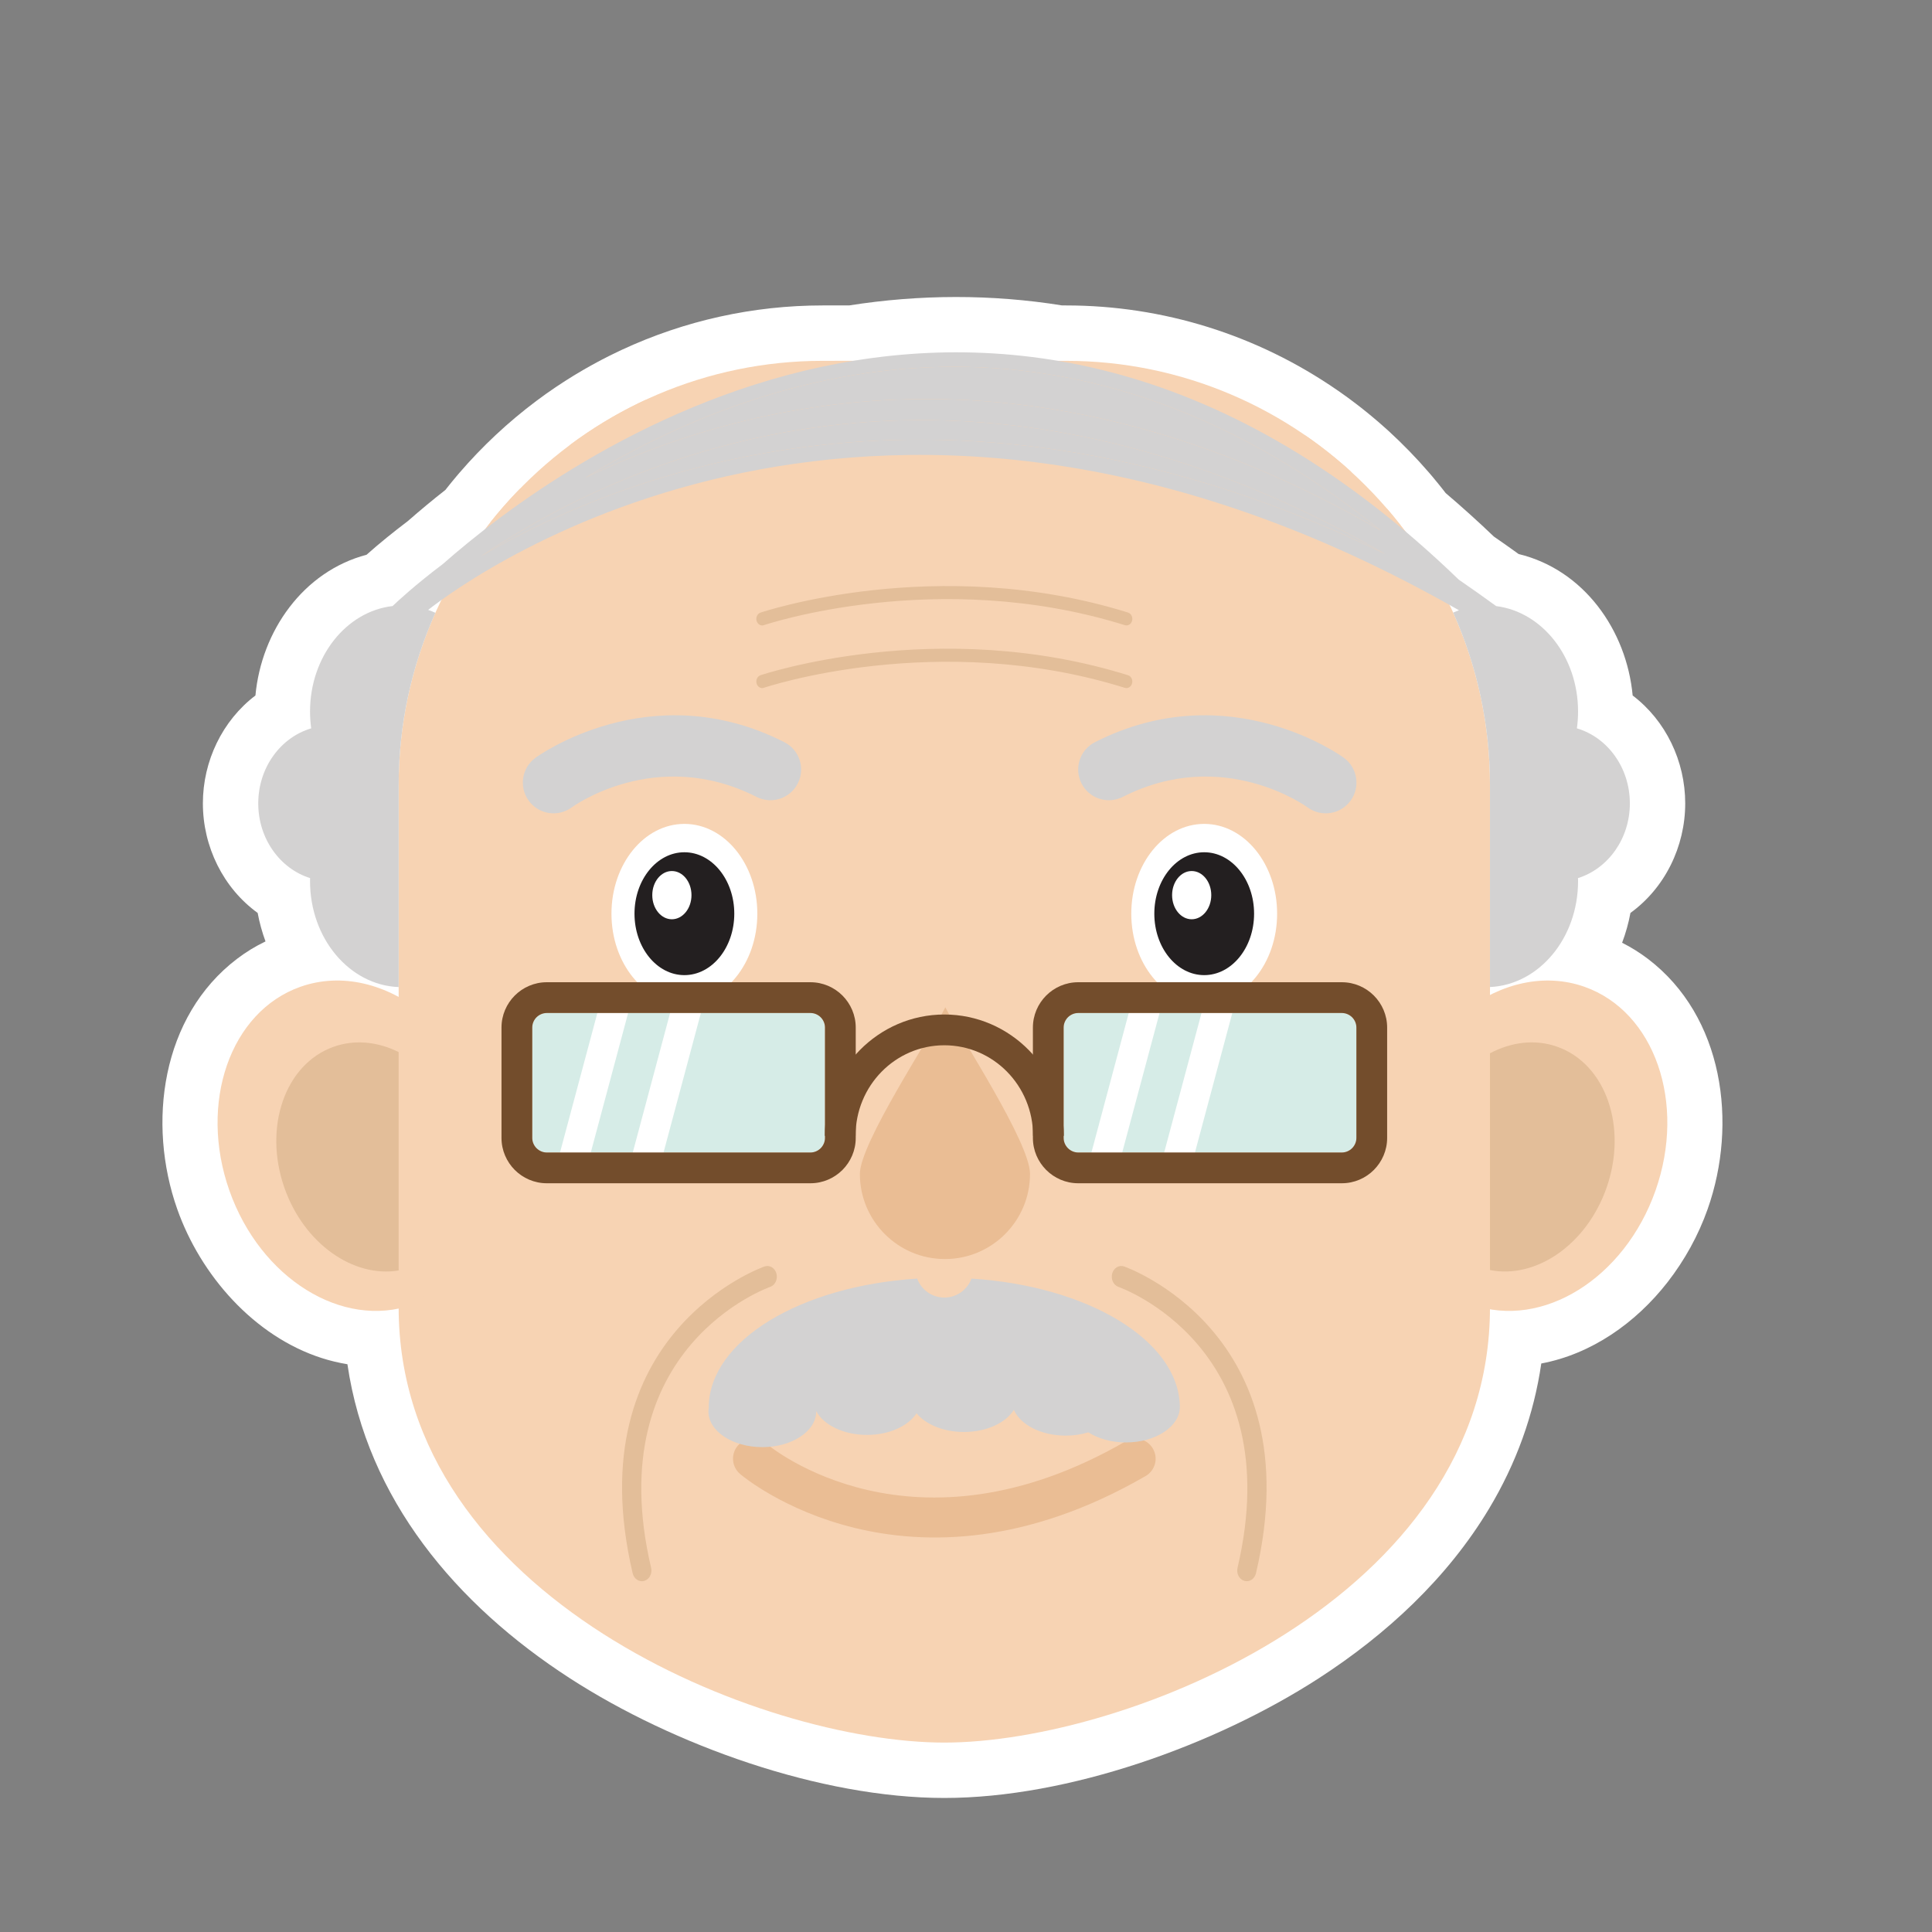 <svg xmlns="http://www.w3.org/2000/svg" xmlns:xlink="http://www.w3.org/1999/xlink" width="1080" zoomAndPan="magnify" viewBox="0 0 810 810" height="1080" preserveAspectRatio="xMidYMid meet" version="1.0"><rect x="0" y="0" width="810" height="810" fill="#808080" stroke="none"/><defs><clipPath id="id1"><path d="M 68 124 L 723 124 L 723 753.84 L 68 753.84 Z M 68 124 " clip-rule="nonzero"/></clipPath></defs><g clip-path="url(#id1)"><path fill="#ffffff" d="M 74.301 506.906 C 84.086 534.617 106.516 560.305 134.996 569.406 C 138.492 570.52 142.055 571.375 145.66 571.961 C 153.938 628.449 191.137 672.727 238.973 703.652 C 282.348 731.711 343.973 753.805 395.914 753.805 C 447.848 753.805 509.469 731.699 552.852 703.652 C 581.246 685.289 606.82 661.656 624.316 632.477 C 635.656 613.57 643.066 593.16 646.191 571.648 C 667.207 567.711 685.793 554.68 699.121 537.574 C 706.281 528.375 712.07 517.902 715.945 506.906 C 728.617 470.992 722.656 426.137 690.852 401.977 C 687.465 399.402 683.859 397.16 680.078 395.254 C 681.605 391.203 682.781 387.004 683.57 382.75 C 697.996 372.305 706.535 354.973 706.535 336.816 C 706.535 319.078 698.359 302.098 684.5 291.59 C 681.953 264.191 664.004 238.879 636.691 232.277 C 633.254 229.793 629.793 227.348 626.293 224.941 C 619.746 218.664 613.004 212.594 606.098 206.715 C 605.492 205.93 604.887 205.148 604.273 204.379 L 603.027 202.836 L 600.523 199.793 L 599.207 198.25 C 593.895 192.086 588.23 186.242 582.262 180.773 L 581.566 180.145 C 580.621 179.305 579.68 178.449 578.734 177.633 L 577.758 176.781 C 576.922 176.078 576.109 175.379 575.312 174.719 L 574.188 173.785 L 573.676 173.363 C 573.008 172.824 572.305 172.258 571.574 171.668 L 570.133 170.535 L 568.418 169.215 L 566.031 167.418 L 564.25 166.109 C 563.363 165.484 562.492 164.863 561.652 164.27 L 560.656 163.578 C 527.125 140.418 487.648 128.055 446.934 128.055 L 445.305 128.055 C 415.672 123.293 385.625 123.395 355.984 128.055 L 344.887 128.055 C 315.77 128.055 287.059 134.402 260.656 146.684 L 259.535 147.215 C 258.512 147.707 257.484 148.199 256.504 148.68 L 255.355 149.246 C 254.367 149.742 253.355 150.266 252.391 150.762 L 250.754 151.625 L 250.184 151.938 L 248.262 152.984 C 247.414 153.453 246.586 153.918 245.785 154.375 L 244.41 155.168 C 243.465 155.707 242.527 156.266 241.621 156.812 L 240.234 157.656 C 239.23 158.273 238.234 158.906 237.266 159.52 L 236.23 160.188 C 235.145 160.883 234.07 161.586 233.027 162.289 L 232.398 162.723 C 231.215 163.531 230.02 164.359 228.852 165.176 L 228.504 165.434 C 227.309 166.281 226.105 167.168 224.906 168.062 C 213.086 176.918 202.223 187.07 192.602 198.254 L 191.34 199.738 L 189.449 202.012 L 188.336 203.387 L 187.32 204.664 C 187.133 204.898 186.938 205.137 186.75 205.391 C 181.391 209.598 176.133 213.953 171.008 218.453 C 165.074 222.953 159.254 227.621 153.691 232.578 C 127.059 239.617 109.602 264.613 107.09 291.59 C 93.234 302.098 85.059 319.078 85.059 336.816 C 85.059 354.984 93.598 372.305 108.027 382.75 C 108.785 386.809 109.887 390.812 111.316 394.695 C 107.117 396.703 103.125 399.148 99.406 401.977 C 67.598 426.137 61.629 470.992 74.301 506.906 " fill-opacity="1" fill-rule="evenodd"/></g><path fill="#f7d3b3" d="M 624.68 548.137 L 624.68 329.121 C 624.68 231.312 544.691 151.281 446.934 151.281 L 344.887 151.281 C 247.125 151.281 167.137 231.312 167.137 329.121 L 167.137 548.137 C 167.137 669.77 319.375 730.586 395.914 730.586 C 472.441 730.586 624.68 669.77 624.68 548.137 " fill-opacity="1" fill-rule="evenodd"/><path fill="#f7d3b3" d="M 547.441 182.676 C 502.273 164.383 460.172 154.844 421.715 151.281 L 349.977 151.281 C 320.066 154.121 293.41 160.266 270.453 167.738 C 259.195 172.973 248.574 179.348 238.73 186.719 C 304.738 157.504 420.418 130.871 566.609 197.93 C 560.582 192.41 554.18 187.324 547.441 182.676 " fill-opacity="1" fill-rule="evenodd"/><path fill="#f7d3b3" d="M 581.582 213.367 C 412.906 130.891 282.336 171.922 217.906 205.012 C 213.523 209.496 209.367 214.211 205.473 219.133 C 262.551 185.727 403.66 128.004 591.016 225.32 C 588.035 221.203 584.902 217.199 581.582 213.367 " fill-opacity="1" fill-rule="evenodd"/><path fill="#eabd94" d="M 309.281 606.172 C 307.789 607.949 307.164 610.168 307.344 612.301 C 307.539 614.438 308.551 616.512 310.336 618.012 L 310.363 618.039 C 311.977 619.402 380.309 676.594 480.289 618.848 C 482.301 617.676 483.652 615.82 484.219 613.746 C 484.77 611.688 484.535 609.398 483.383 607.383 C 482.223 605.371 480.355 604.012 478.289 603.453 C 476.234 602.898 473.949 603.141 471.93 604.289 C 382.797 655.781 323.465 607.082 321.207 605.191 L 321.121 605.117 C 319.352 603.629 317.133 603.02 314.992 603.199 L 314.992 603.188 C 312.848 603.379 310.77 604.391 309.281 606.172 " fill-opacity="1" fill-rule="nonzero"/><path fill="#f7d3b3" d="M 694.066 499.188 C 707.051 462.375 693.727 424.105 664.301 413.715 C 647.547 407.805 629.195 412.188 614.098 423.852 L 614.098 543.176 C 614.098 544.031 614.031 544.855 614.02 545.707 C 615.078 546.176 616.156 546.598 617.262 546.988 C 646.684 557.383 681.078 535.98 694.066 499.188 " fill-opacity="1" fill-rule="evenodd"/><path fill="#f7d3b3" d="M 125.953 413.715 C 96.527 424.105 83.199 462.375 96.188 499.188 C 109.172 535.98 143.57 557.383 172.988 546.988 C 174.641 546.406 176.234 545.73 177.777 544.992 C 177.773 544.375 177.723 543.789 177.723 543.176 L 177.723 425.109 C 162.336 412.5 143.281 407.59 125.953 413.715 " fill-opacity="1" fill-rule="evenodd"/><path fill="#e3be99" d="M 167.137 532.656 L 167.137 441.09 C 158.43 436.754 148.852 435.703 139.93 438.848 C 119.531 446.047 110.281 472.59 119.285 498.113 C 127.504 521.406 148.094 535.812 167.137 532.656 " fill-opacity="1" fill-rule="evenodd"/><path fill="#e3be99" d="M 673.504 498.113 C 682.512 472.59 673.266 446.047 652.867 438.848 C 643.605 435.57 633.645 436.84 624.68 441.594 L 624.68 532.477 C 643.992 536.289 665.141 521.805 673.504 498.113 " fill-opacity="1" fill-rule="evenodd"/><path fill="#ffffff" d="M 317.512 383.066 C 317.512 362.277 303.816 345.422 286.934 345.422 C 270.055 345.422 256.359 362.277 256.359 383.066 C 256.359 403.863 270.055 420.715 286.934 420.715 C 303.816 420.715 317.512 403.863 317.512 383.066 " fill-opacity="1" fill-rule="evenodd"/><path fill="#d3d2d2" d="M 239.633 338.543 C 239.73 338.477 274.879 312.594 317.223 334.125 C 323.57 337.324 331.301 334.766 334.5 328.414 C 337.695 322.082 335.148 314.332 328.801 311.145 C 272.379 282.465 224.664 317.598 224.52 317.68 C 218.77 321.859 217.477 329.914 221.656 335.668 C 225.824 341.43 233.875 342.727 239.633 338.543 " fill-opacity="1" fill-rule="nonzero"/><path fill="#d3d2d2" d="M 470.688 334.125 C 513.023 312.594 548.176 338.477 548.27 338.543 C 554.035 342.727 562.086 341.43 566.254 335.668 C 570.426 329.914 569.141 321.859 563.383 317.68 C 563.25 317.598 515.531 282.465 459.102 311.145 C 452.762 314.332 450.215 322.082 453.406 328.414 C 456.602 334.766 464.348 337.324 470.688 334.125 " fill-opacity="1" fill-rule="nonzero"/><path fill="#eabd94" d="M 431.84 492.172 C 431.84 478.969 402.938 435.305 396.34 422.32 C 389.805 435.18 360.504 479.344 360.504 492.172 C 360.504 511.867 376.477 527.859 396.172 527.859 C 415.867 527.859 431.84 511.867 431.84 492.172 " fill-opacity="1" fill-rule="evenodd"/><path fill="#d3d2d2" d="M 580.766 232.277 C 400.578 128.836 262.34 192.273 201.664 233.195 C 258.285 199.938 396.805 142.691 580.766 232.277 " fill-opacity="1" fill-rule="evenodd"/><path fill="#d3d2d2" d="M 578.957 222.469 C 444.555 114.125 319.066 155.602 245.359 200.305 C 318.73 165.227 436.738 140 578.957 222.469 " fill-opacity="1" fill-rule="evenodd"/><path fill="#d3d2d2" d="M 580.766 232.277 C 396.805 142.691 258.285 199.938 201.664 233.195 C 262.34 192.273 400.578 128.836 580.766 232.277 Z M 578.957 222.469 C 436.738 140 318.73 165.227 245.359 200.305 C 319.066 155.602 444.555 114.125 578.957 222.469 Z M 108.27 336.828 C 108.27 351.684 117.449 364.215 130.004 368.145 L 129.984 369.414 C 129.984 393.445 146.504 413.023 167.137 413.836 L 167.137 329.121 C 167.137 303.457 172.652 279.02 182.551 256.926 C 181.551 256.469 180.531 256.07 179.496 255.703 C 198.375 240.926 368.551 117.082 611.676 255.855 C 610.852 256.156 610.043 256.48 609.234 256.836 C 619.148 278.953 624.68 303.422 624.68 329.121 L 624.68 413.824 C 645.211 412.867 661.609 393.355 661.609 369.414 L 661.59 368.145 C 674.141 364.215 683.324 351.684 683.324 336.828 C 683.324 321.793 673.914 309.125 661.121 305.367 C 661.441 303.066 661.609 300.715 661.609 298.312 C 661.609 275.387 646.574 256.523 627.273 254.109 C 622.027 250.301 616.793 246.57 611.602 243.023 C 418.367 56.293 233.684 194.16 185.688 236.453 C 174.004 245.273 166.805 251.973 164.602 254.086 C 145.168 256.336 129.984 275.277 129.984 298.312 C 129.984 300.715 130.16 303.066 130.473 305.367 C 117.684 309.125 108.27 321.793 108.27 336.828 " fill-opacity="1" fill-rule="evenodd"/><path fill="#d3d2d2" d="M 319.609 606.719 C 332.078 606.719 342.195 600.02 342.195 591.773 L 342.195 591.621 C 345.297 597.434 353.66 601.594 363.492 601.594 C 372.82 601.594 380.824 597.852 384.27 592.523 C 388.09 597.195 395.566 600.367 404.164 600.367 C 413.609 600.367 421.703 596.539 425.074 591.086 C 427.785 597.328 436.48 601.891 446.789 601.891 C 450.191 601.891 453.418 601.398 456.309 600.508 C 460.383 603.141 465.953 604.75 472.086 604.75 C 484.562 604.75 494.672 598.066 494.672 589.816 C 494.672 589.613 494.668 589.391 494.656 589.199 C 493.734 561.684 455.867 539.145 407.289 536.059 C 405.586 540.695 401.137 544.008 395.914 544.008 C 390.688 544.008 386.238 540.695 384.527 536.059 C 335.574 539.156 297.504 562.023 297.141 589.816 L 297.207 589.816 C 297.082 590.449 297.016 591.109 297.016 591.773 C 297.016 600.02 307.129 606.719 319.609 606.719 " fill-opacity="1" fill-rule="evenodd"/><path fill="#ffffff" d="M 535.438 383.066 C 535.438 362.277 521.75 345.422 504.871 345.422 C 487.984 345.422 474.293 362.277 474.293 383.066 C 474.293 403.863 487.984 420.715 504.871 420.715 C 521.75 420.715 535.438 403.863 535.438 383.066 " fill-opacity="1" fill-rule="evenodd"/><path fill="#231f20" d="M 525.781 383.066 C 525.781 368.844 516.418 357.312 504.871 357.312 C 493.316 357.312 483.953 368.844 483.953 383.066 C 483.953 397.297 493.316 408.828 504.871 408.828 C 516.418 408.828 525.781 397.297 525.781 383.066 " fill-opacity="1" fill-rule="evenodd"/><path fill="#ffffff" d="M 507.832 375.293 C 507.832 369.695 504.156 365.184 499.617 365.184 C 495.082 365.184 491.406 369.695 491.406 375.293 C 491.406 380.871 495.082 385.41 499.617 385.41 C 504.156 385.41 507.832 380.871 507.832 375.293 " fill-opacity="1" fill-rule="evenodd"/><path fill="#231f20" d="M 307.852 383.066 C 307.852 368.844 298.48 357.312 286.934 357.312 C 275.383 357.312 266.016 368.844 266.016 383.066 C 266.016 397.297 275.383 408.828 286.934 408.828 C 298.48 408.828 307.852 397.297 307.852 383.066 " fill-opacity="1" fill-rule="evenodd"/><path fill="#ffffff" d="M 289.906 375.293 C 289.906 369.695 286.223 365.184 281.68 365.184 C 277.152 365.184 273.469 369.695 273.469 375.293 C 273.469 380.871 277.152 385.41 281.68 385.41 C 286.223 385.41 289.906 380.871 289.906 375.293 " fill-opacity="1" fill-rule="evenodd"/><path fill="#d6ece7" d="M 339.781 483.191 C 341.449 483.191 342.973 482.492 344.082 481.387 C 345.184 480.273 345.871 478.754 345.871 477.094 L 345.871 430.809 C 345.871 429.129 345.184 427.605 344.082 426.496 C 342.973 425.402 341.449 424.707 339.781 424.707 L 229.242 424.707 C 227.574 424.707 226.055 425.402 224.941 426.496 C 223.836 427.605 223.152 429.129 223.152 430.809 L 223.152 477.094 C 223.152 478.754 223.836 480.273 224.941 481.387 C 226.055 482.492 227.574 483.191 229.242 483.191 L 339.781 483.191 " fill-opacity="1" fill-rule="evenodd"/><path fill="#ffffff" d="M 250.449 424.707 L 234.785 483.191 L 247.691 483.191 L 263.348 424.707 L 250.449 424.707 " fill-opacity="1" fill-rule="evenodd"/><path fill="#ffffff" d="M 280.941 424.707 L 265.289 483.191 L 278.191 483.191 L 293.848 424.707 L 280.941 424.707 " fill-opacity="1" fill-rule="evenodd"/><path fill="#734d2c" d="M 223.152 477.094 L 223.152 430.809 C 223.152 429.129 223.836 427.605 224.941 426.496 C 226.055 425.402 227.574 424.707 229.242 424.707 L 339.781 424.707 C 341.449 424.707 342.973 425.402 344.082 426.496 C 345.184 427.605 345.871 429.129 345.871 430.809 L 345.871 477.094 C 345.871 478.754 345.184 480.273 344.082 481.387 C 342.973 482.492 341.449 483.191 339.781 483.191 L 229.242 483.191 C 227.574 483.191 226.055 482.492 224.941 481.387 C 223.836 480.273 223.152 478.754 223.152 477.094 Z M 339.781 496.086 C 345.008 496.086 349.762 493.945 353.199 490.512 C 356.633 487.062 358.77 482.316 358.77 477.094 L 358.77 430.809 C 358.77 425.578 356.633 420.816 353.199 417.379 C 349.762 413.945 345.008 411.805 339.781 411.805 L 229.242 411.805 C 224.016 411.805 219.262 413.945 215.824 417.379 C 212.391 420.816 210.254 425.578 210.254 430.809 L 210.254 477.094 C 210.254 482.316 212.391 487.062 215.824 490.512 C 219.262 493.945 224.016 496.086 229.242 496.086 L 339.781 496.086 " fill-opacity="1" fill-rule="nonzero"/><path fill="#d6ece7" d="M 562.57 483.191 C 564.25 483.191 565.77 482.492 566.879 481.387 C 567.984 480.273 568.672 478.754 568.672 477.094 L 568.672 430.809 C 568.672 429.129 567.984 427.605 566.879 426.496 C 565.77 425.402 564.25 424.707 562.57 424.707 L 452.043 424.707 C 450.371 424.707 448.844 425.402 447.738 426.496 C 446.633 427.605 445.941 429.129 445.941 430.809 L 445.941 477.094 C 445.941 478.754 446.633 480.273 447.738 481.387 C 448.844 482.492 450.371 483.191 452.043 483.191 L 562.57 483.191 " fill-opacity="1" fill-rule="evenodd"/><path fill="#ffffff" d="M 473.238 424.707 L 457.582 483.191 L 470.488 483.191 L 486.148 424.707 L 473.238 424.707 " fill-opacity="1" fill-rule="evenodd"/><path fill="#ffffff" d="M 503.742 424.707 L 488.082 483.191 L 500.988 483.191 L 516.648 424.707 L 503.742 424.707 " fill-opacity="1" fill-rule="evenodd"/><path fill="#734d2c" d="M 445.941 477.094 L 445.941 430.809 C 445.941 429.129 446.633 427.605 447.738 426.496 C 448.844 425.402 450.371 424.707 452.043 424.707 L 562.57 424.707 C 564.25 424.707 565.77 425.402 566.879 426.496 C 567.984 427.605 568.672 429.129 568.672 430.809 L 568.672 477.094 C 568.672 478.754 567.984 480.273 566.879 481.387 C 565.77 482.492 564.25 483.191 562.57 483.191 L 452.043 483.191 C 450.371 483.191 448.844 482.492 447.738 481.387 C 446.633 480.273 445.941 478.754 445.941 477.094 Z M 562.57 496.086 C 567.805 496.086 572.551 493.945 575.988 490.512 C 579.426 487.062 581.566 482.316 581.566 477.094 L 581.566 430.809 C 581.566 425.578 579.426 420.816 575.988 417.379 C 572.551 413.945 567.805 411.805 562.57 411.805 L 452.043 411.805 C 446.812 411.805 442.062 413.945 438.625 417.379 C 435.188 420.816 433.047 425.578 433.047 430.809 L 433.047 477.094 C 433.047 482.316 435.188 487.062 438.625 490.512 C 442.062 493.945 446.812 496.086 452.043 496.086 L 562.57 496.086 " fill-opacity="1" fill-rule="nonzero"/><path fill="#734d2c" d="M 395.914 438.234 C 406.184 438.234 415.477 442.473 422.195 449.309 C 428.938 456.172 433.125 465.684 433.125 476.199 L 446.016 476.199 C 446.016 462.195 440.414 449.504 431.359 440.289 C 422.281 431.059 409.746 425.336 395.914 425.336 C 382.074 425.336 369.543 431.059 360.457 440.289 C 351.406 449.504 345.809 462.195 345.809 476.199 L 358.695 476.199 C 358.695 465.684 362.879 456.172 369.625 449.309 C 376.344 442.473 385.641 438.234 395.914 438.234 " fill-opacity="1" fill-rule="nonzero"/><path fill="#e3be99" d="M 320.227 262.113 C 320.438 262.035 392.957 237.547 471.629 262.113 C 472.926 262.527 474.281 261.676 474.641 260.215 C 475 258.754 474.238 257.23 472.934 256.816 C 392.898 231.832 319.062 256.773 318.852 256.836 C 317.555 257.266 316.816 258.789 317.191 260.25 C 317.578 261.699 318.938 262.547 320.227 262.113 " fill-opacity="1" fill-rule="nonzero"/><path fill="#e3be99" d="M 320.227 288.367 C 320.438 288.301 392.957 263.816 471.629 288.387 C 472.926 288.781 474.281 287.93 474.641 286.461 C 475 285 474.238 283.496 472.934 283.094 C 392.898 258.098 319.062 283.027 318.852 283.094 C 317.555 283.523 316.816 285.047 317.191 286.504 C 317.578 287.965 318.938 288.793 320.227 288.367 " fill-opacity="1" fill-rule="nonzero"/><path fill="#e3be99" d="M 322.93 539.527 C 325.027 538.766 326.188 536.25 325.508 533.883 C 324.836 531.52 322.59 530.227 320.492 530.984 C 320.27 531.07 241.555 558.496 265.246 659.598 C 265.812 661.992 267.992 663.414 270.125 662.785 C 272.262 662.16 273.539 659.707 272.977 657.309 C 251.219 564.5 322.727 539.594 322.93 539.527 " fill-opacity="1" fill-rule="nonzero"/><path fill="#e3be99" d="M 521.695 662.785 C 523.828 663.414 526.008 661.992 526.574 659.598 C 550.273 558.496 471.551 531.07 471.336 530.984 C 469.227 530.227 466.984 531.52 466.305 533.883 C 465.641 536.25 466.793 538.766 468.891 539.527 C 469.094 539.594 540.605 564.5 518.84 657.309 C 518.281 659.707 519.555 662.16 521.695 662.785 " fill-opacity="1" fill-rule="nonzero"/></svg>